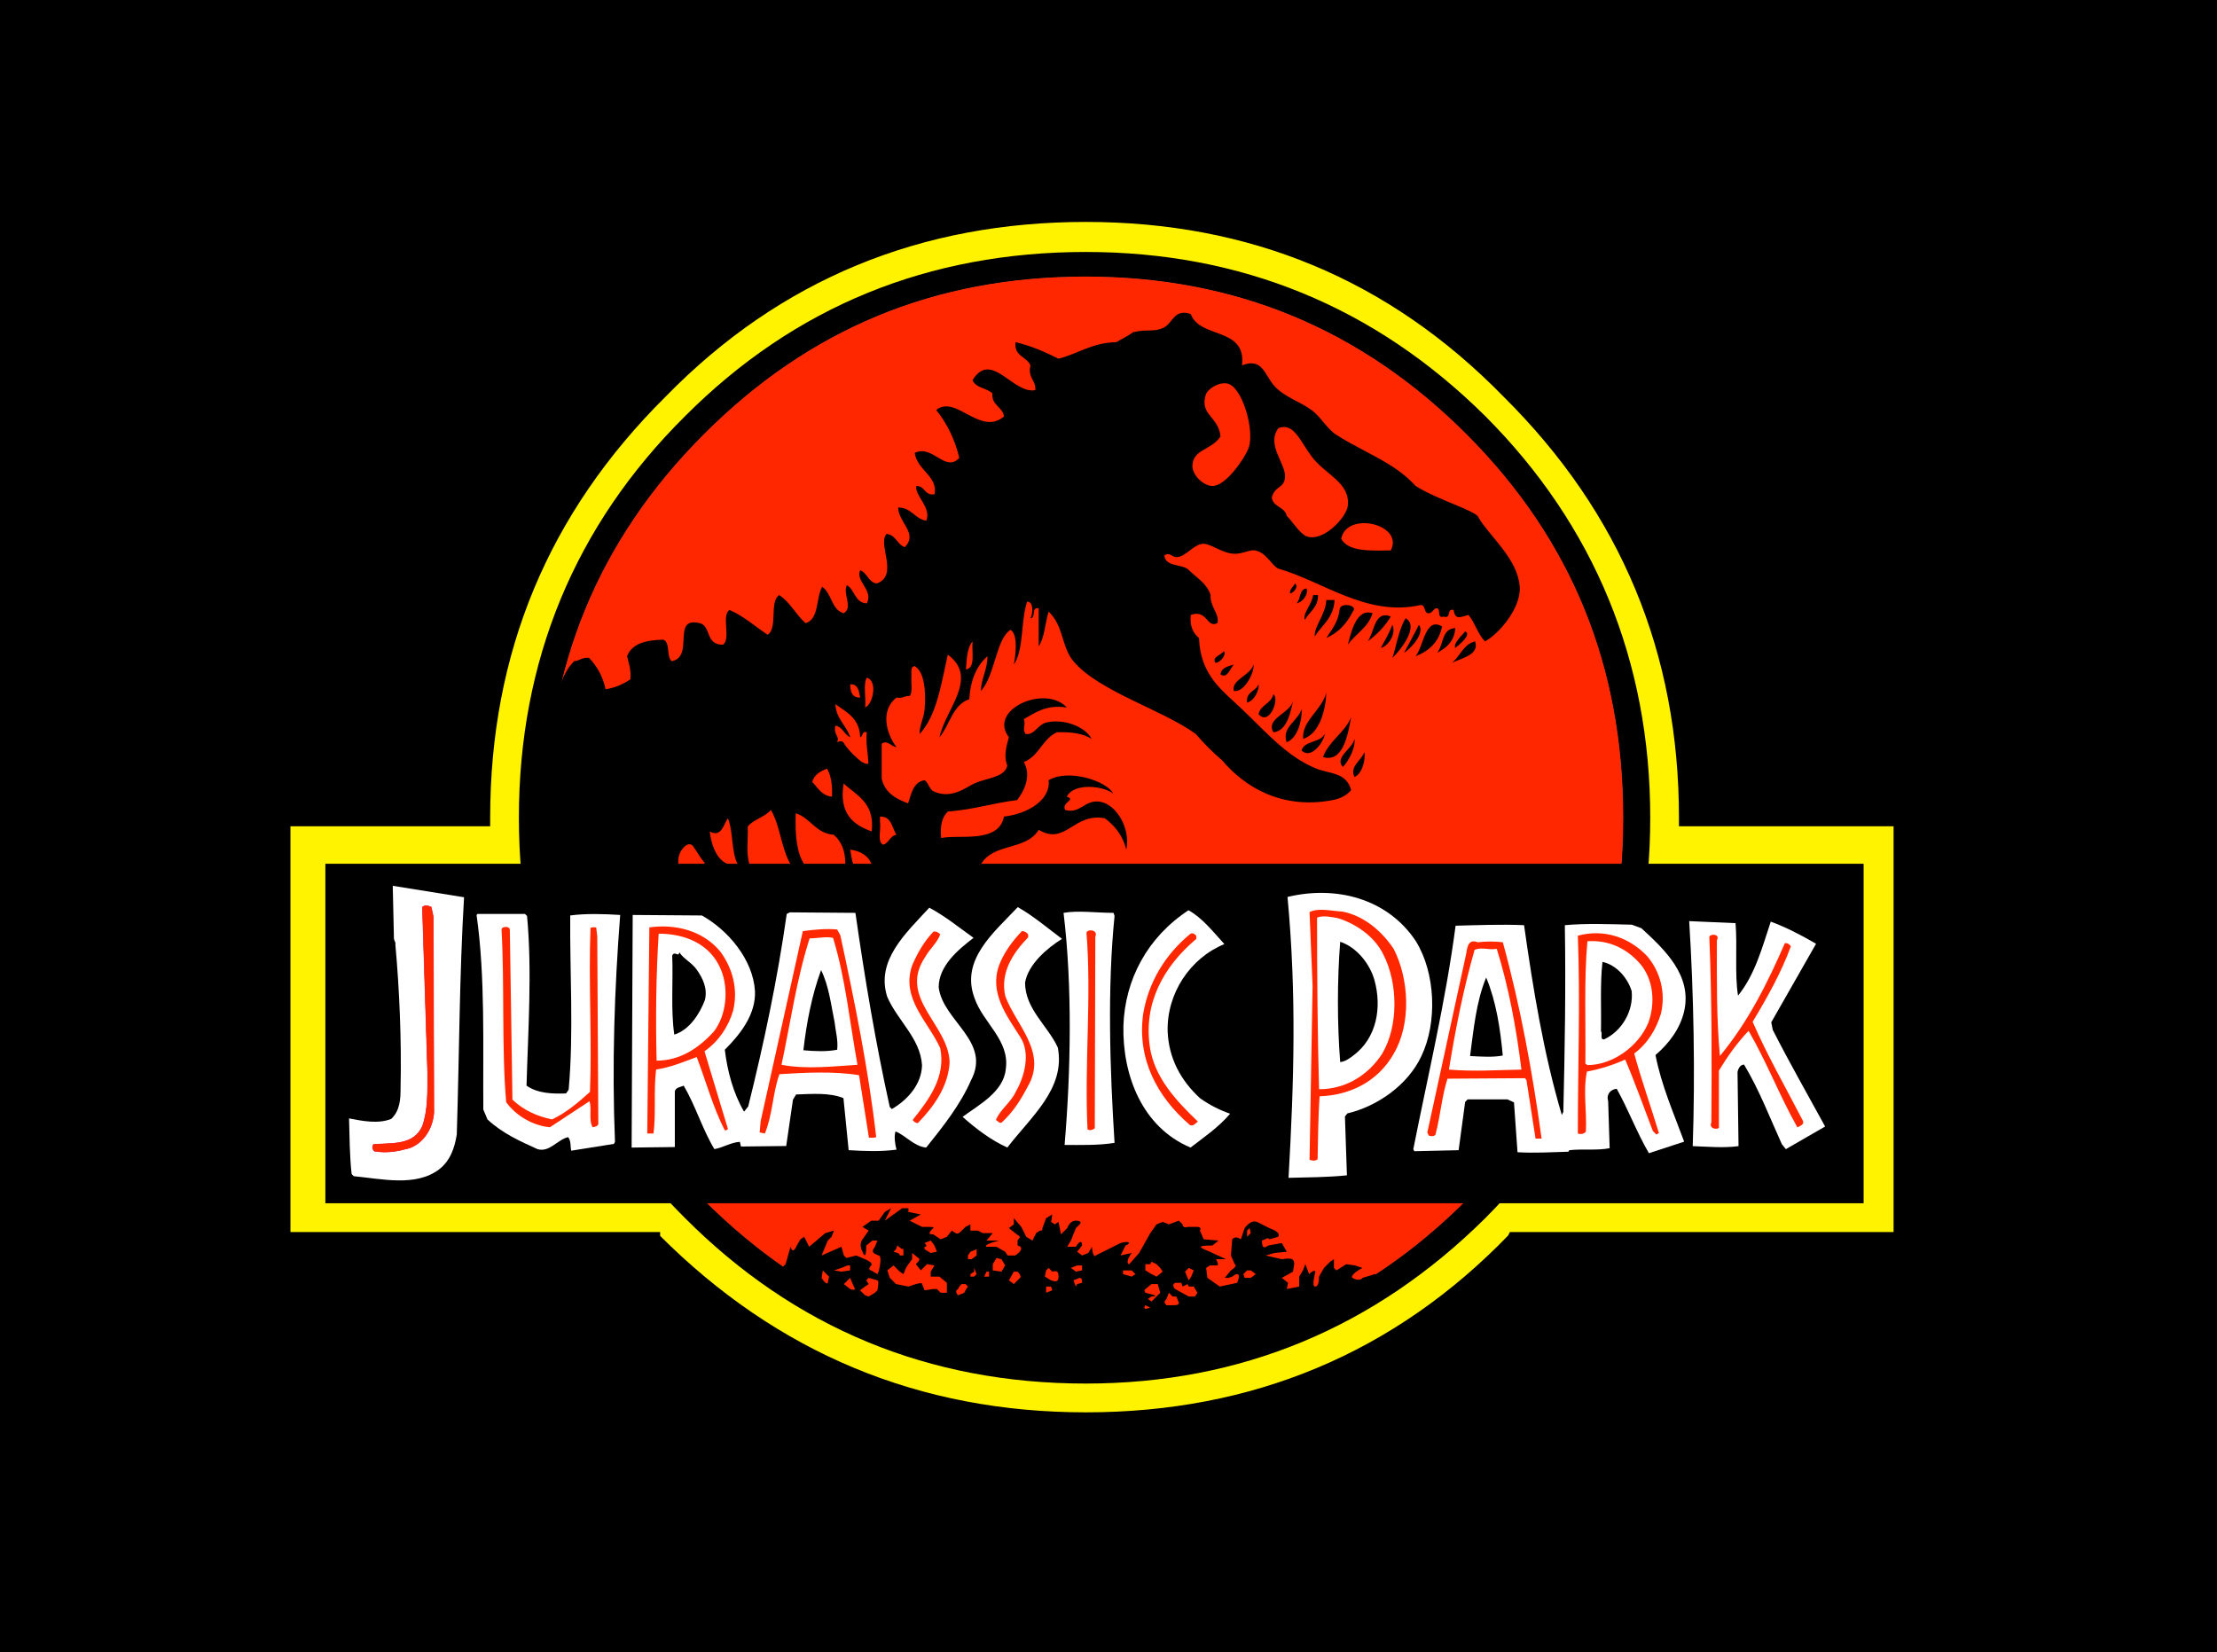 <svg version="1.1" xmlns="http://www.w3.org/2000/svg" xmlns:xlink="http://www.w3.org/1999/xlink" width="481.956" height="359.226" viewBox="0,0,481.956,359.226"><defs><clipPath id="clip-1"><path d="M454.347,43.362c24.58,0 24.58,24.58 24.58,24.58v221.233c0,24.58 -24.58,24.58 -24.58,24.58h-430.169c-24.58,0 -24.58,-24.58 -24.58,-24.58v-221.233c0,-24.58 24.58,-24.58 24.58,-24.58" fill="none" stroke="none" stroke-width="1" stroke-miterlimit="10"/></clipPath><clipPath id="clip-2"><path d="M454.347,43.362c24.58,0 24.58,24.58 24.58,24.58v221.233c0,24.58 -24.58,24.58 -24.58,24.58h-430.169c-24.58,0 -24.58,-24.58 -24.58,-24.58v-221.233c0,-24.58 24.58,-24.58 24.58,-24.58" fill="none"/></clipPath></defs><g transform="translate(0.978,-0.387)"><g data-paper-data="{&quot;isPaintingLayer&quot;:true}" stroke-linecap="butt" stroke-linejoin="miter" stroke-dasharray="" stroke-dashoffset="0" style="mix-blend-mode: normal"><path d="M-0.978,359.613v-359.226h481.956v359.226z" fill="#000000" fill-rule="nonzero" stroke="none" stroke-width="0" stroke-miterlimit="10"/><path d="M411.168,179.523v89.212h-83.6l-0.27,0.543c-24.811,25.682 -55.823,38.659 -92.231,38.659c-36.406,-0.001 -67.419,-12.976 -93.039,-38.659v-0.543h-80.363v-89.212h43.417v-1.351c0,-35.957 12.675,-66.504 38.294,-91.917c25.081,-25.683 55.824,-38.118 91.691,-38.118c35.599,-0 66.071,12.436 91.151,38.118c25.619,25.412 38.295,55.961 38.295,91.917v1.351z" fill="#fff300" fill-rule="evenodd" stroke="#000000" stroke-width="1" stroke-miterlimit="10"/><path d="M319.477,93.013c24.001,23.521 35.596,51.906 35.597,85.159c0,32.982 -11.596,61.369 -35.596,84.888c-23.193,23.79 -51.509,35.415 -84.41,35.415c-33.17,0 -61.485,-11.625 -84.948,-35.415c-23.731,-23.52 -35.598,-51.908 -35.598,-84.888c0,-33.253 11.866,-61.638 35.598,-85.159c23.463,-23.79 51.778,-35.415 84.948,-35.415c32.901,0 61.218,11.625 84.41,35.415z" fill="#00a0ff" fill-rule="evenodd" stroke="none" stroke-width="1" stroke-miterlimit="10"/><path d="M351.838,178.171c0,-32.711 -11.056,-60.286 -33.979,-83.267c-22.923,-22.979 -50.43,-34.333 -82.792,-34.333c-32.901,0 -60.139,11.354 -83.061,34.333c-22.923,22.98 -34.249,50.555 -34.249,83.267c0,32.441 11.325,60.016 34.249,82.996c22.922,22.979 50.16,34.332 83.061,34.333c32.362,0 59.869,-11.355 82.792,-34.333c22.922,-22.98 33.979,-50.555 33.979,-82.996zM321.905,90.85c23.731,23.791 35.866,53.258 35.866,87.322c0,33.793 -12.136,63.26 -35.867,87.051c-24.001,23.79 -53.126,35.956 -86.837,35.956c-34.249,0 -63.374,-12.166 -87.106,-35.956c-24.001,-23.791 -36.137,-53.258 -36.137,-87.051c0,-34.063 12.136,-63.532 36.137,-87.321c23.732,-23.791 52.857,-35.685 87.106,-35.685c33.71,0 62.837,11.893 86.838,35.684z" fill="#000000" fill-rule="evenodd" stroke="none" stroke-width="1" stroke-miterlimit="10"/><path d="M351.9,178.172c0,32.441 -11.075,60.06 -33.997,83.04c-22.923,22.978 -50.473,34.351 -82.836,34.351c-32.901,-0.001 -60.182,-11.372 -83.105,-34.351c-22.924,-22.98 -34.267,-50.598 -34.267,-83.04c0,-32.712 11.343,-60.331 34.267,-83.31c22.922,-22.979 50.204,-34.351 83.105,-34.351c32.362,-0 59.912,11.372 82.836,34.351c22.922,22.98 33.997,50.599 33.997,83.31z" data-paper-data="{&quot;noHover&quot;:false,&quot;origItem&quot;:[&quot;Path&quot;,{&quot;applyMatrix&quot;:true,&quot;segments&quot;:[[[339.12777,170.7137],[0,0],[0,-26.48872]],[[311.61249,103.28637],[18.562,18.60887],[-18.56269,-18.60782]],[[244.56947,75.48434],[26.20613,-0.00035],[-26.64217,0]],[[177.30879,103.28637],[18.56165,-18.60817],[-18.56269,18.60852]],[[149.57514,170.7137],[0,-26.48907],[0,26.27036]],[[177.30879,237.92196],[-18.56304,-18.60852],[18.562,18.60782]],[[244.56947,265.724],[-26.64217,-0.00069],[26.20613,0]],[[311.61249,237.92196],[-18.56269,18.60713],[18.562,-18.60852]],[[339.12777,170.7137],[0,26.27036],[0,0]]],&quot;closed&quot;:true,&quot;fillColor&quot;:[0,0,0,1]}]}" fill="#ff2700" fill-rule="nonzero" stroke="none" stroke-width="0.5" stroke-miterlimit="10"/><path d="M70.564,188.986h332.513v72.182h-332.513z" fill="#000000" fill-rule="evenodd" stroke="none" stroke-width="1" stroke-miterlimit="10"/><path d="M69.755,261.979v-73.805h334.401v73.805z" fill="#000000" fill-rule="nonzero" stroke="none" stroke-width="0.5" stroke-miterlimit="10"/><path d="M233.18,272.521l1.078,0.812l1.349,-0.542l0.809,-1.351c0,1.351 0.539,2.433 0.809,1.893l5.394,-2.704c1.888,-0.542 2.427,0 1.08,0.54l-1.08,2.164l2.427,-0.542c-1.079,1.351 -1.079,2.434 -0.54,2.434l2.158,-2.434l2.427,-4.325l1.348,-1.893l1.349,-0.54l1.348,0.54l2.157,-0.811l0.81,0.811c0,0.542 0.539,0.812 1.078,0.542h2.157c0.541,0 0.809,0.27 0.54,0.811l0.809,1.892l3.235,0.27l-1.348,1.082c-3.237,0 -3.237,0.271 -0.54,1.352l3.506,1.621h-2.157c0.539,1.082 0.539,1.352 -0,1.352h-1.348l-0.809,0.541l0.27,2.163l2.697,1.892l3.776,-0.812c0.809,-1.891 0.27,-2.432 -1.079,-1.35l-0.809,0.271h-0.809l1.349,-1.622c0.809,-0.541 1.348,-1.082 0.809,-1.351l-0.809,-1.892l0.27,-3.515c0.54,-0.54 1.079,-0.54 1.888,0l0.809,-2.433c1.079,-1.351 1.888,-1.622 2.697,-1.351l2.696,1.351c1.349,0.54 2.428,1.082 1.888,1.893l-1.888,0.54c-0.269,-0.54 -0.809,0 -1.618,0.271c0,1.351 0.271,1.892 1.349,1.081l2.967,-0.54l1.079,1.891l-2.697,0.271l-1.887,0.542l3.506,0.81c1.887,-0.27 2.697,-0.27 2.697,1.083l-0.27,1.622l-2.427,1.351l1.348,1.08l-0.27,1.353l2.697,-0.541v-2.163l0.809,-1.351l0.539,-1.352l0.81,2.163c0.808,-0.811 1.348,-0.811 1.348,-0.54c-0.54,2.432 -0.54,3.244 0,3.244c0.539,0 0.809,-0.812 0.809,-2.163l1.078,-1.892l1.348,-1.351l0.809,-0.542v1.893l0.541,0.541l2.156,-1.352l1.889,0.271l1.617,0.541c-1.617,0.812 -2.697,1.892 -2.157,2.163c0.809,0.541 1.888,0.541 2.157,0l2.698,-0.812c1.347,0.541 3.235,-0.54 5.122,-2.162l4.315,-3.786h1.08l-0.54,1.893c-7.55,7.299 -17.53,12.976 -28.856,17.031l-20.226,5.406l-19.147,3.244c-9.978,0.541 -23.463,-1.351 -40.452,-6.217c-16.181,-4.056 -29.395,-11.895 -38.834,-22.168c4.044,3.244 6.472,4.596 7.282,4.596l1.348,0.811l0.809,-0.812l1.078,-3.785c0.27,1.081 0.809,1.082 1.349,-0.271l0.809,-1.351l0.809,-0.54l1.078,2.162l3.506,-2.974l1.888,-0.542l-0.539,1.353l-0.809,0.81l-1.348,3.245l4.315,-1.893l0.539,1.893l0.539,0.54l2.158,-0.54l1.888,0.81c1.349,0.542 1.618,1.083 1.349,1.352c-0.54,0.541 -0.54,1.082 0,1.082l1.348,0.811l0.27,-0.54c0.539,-2.163 0.539,-3.514 0,-3.514c-1.349,-0.542 -1.618,-0.812 -0.809,-1.893l0.539,-1.352h-1.079l-1.349,1.082c0,2.164 -0.269,2.704 -0.809,1.352c-0.539,-1.082 -0.539,-1.892 0,-2.704l1.348,-1.893l-1.348,-0.81l1.888,-1.352h1.618l1.347,-1.892l1.349,-0.811l-1.349,2.703l3.776,-2.703h1.349v0.811l2.697,0.541l-2.427,1.351l2.697,1.352c2.427,0 2.696,0 2.427,0.27c-1.079,1.082 -1.079,1.351 0,1.351l1.618,1.082l1.348,-0.54l1.079,-1.353l0.809,0.542c0.54,0.269 0.809,0 1.349,-0.541l0.809,-0.811l1.079,-0.542v1.351h1.618l1.078,0.542h2.158l-1.348,1.621h2.696c-2.157,0.542 -3.236,1.082 -2.696,1.352h2.158l1.888,1.081l0.539,0.812h1.618c1.348,-0.812 1.888,-1.893 0.539,-2.164v-1.082l0.54,-0.81l-2.428,-1.893l1.078,-0.812v-1.351l1.618,1.893l1.08,2.163l1.348,0.81l0.809,-1.621l0.809,-0.542c0.541,0 0.541,0.001 0.541,-0.54l0.808,-2.163l1.348,-0.811l-0.269,1.622l0.808,0.54l0.808,-0.54l0.541,2.702l1.348,-1.35c0.54,-1.351 1.349,-1.622 1.888,-1.622c0.809,0 1.348,0.271 0.809,0.812l-0.809,0.811l-1.079,2.703l-0.809,1.352h1.888c0.809,-1.352 1.348,-1.351 1.348,-0.271l-1.081,1.353zM234.258,276.577v-1.082h-1.078l-1.349,0.541l1.079,0.812zM234.258,279.279c0,-0.539 0,-1.08 -0.539,-1.08l-1.348,0.541l0.539,1.351l0.27,-0.54zM243.158,277.387l1.888,0.541l0.809,-0.541l-0.809,-0.811h-1.888zM248.013,276.577l1.347,0.811l1.079,0.541l1.349,-1.081l-0.54,-0.812l-0.809,-0.812l-1.079,-0.54l-0.269,0.54h-1.078zM249.36,279.551l-1.347,1.081c-0.27,0.271 -0.271,0.271 -0,0.811c2.427,0.541 2.695,0.812 1.348,0.812l-0.809,0.539l0.809,0.542l1.888,-1.893l-0.54,-1.891h-1.347zM209.988,272.521l-0.54,0.812v0.81h0.809l1.079,-0.81v-1.352l-1.348,0.54zM209.988,277.387v0.541h0.809l0.539,-0.541l-0.539,-1.351v0.812l-0.809,0.54zM214.033,276.847h-0.539l-0.54,1.081h1.079zM214.841,276.577l1.888,0.271l0.809,-1.352l-0.809,-1.352l-1.078,-0.27l-0.809,1.351zM219.426,279.551l1.349,-1.352c0.269,-0.271 0,-0.812 -0.54,-1.351h-0.809l-1.078,1.892l1.079,0.811zM226.168,277.928l1.349,0.812c1.347,0.539 1.616,0 1.616,-0.812c0,-1.081 -0.269,-1.351 -1.347,-1.081l-0.809,-0.812l-0.539,0.541zM226.438,281.442l1.348,-0.539l-0.269,-0.812h-1.079v1.351zM252.597,282.793c-0.541,0.542 -0.541,0.813 -0.001,1.353l1.349,-0.001c0.809,0 1.347,0.001 1.347,-0.539l-0.539,-1.352h-0.809l-0.81,-0.812l-0.538,1.352zM247.743,284.687l0.27,0.27l1.078,-0.27l-1.078,-0.542zM254.484,280.632l2.968,1.622h1.348l0.539,-0.812l-0.809,-1.35h-1.078l-0.271,-0.54l-1.078,0.54l-0.271,-0.812h-1.348c-0.538,0.272 -0.538,0.812 0,1.353zM256.642,276.847l0.539,1.351l0.271,0.541l0.538,-0.812l0.54,-1.351l-1.078,-0.541zM270.125,267.925v1.353l0.809,-0.812l-0.269,-1.082l-0.541,0.54zM269.317,277.387l0.27,0.812h1.348l1.079,-0.812l-1.079,-0.811h-0.809l-0.808,0.811zM193.807,271.981l-0.539,0.54c0.809,0.271 1.348,0.271 1.348,0.812h0.809c0,-1.352 0,-1.893 -0.269,-1.352l-1.079,-0.812l-0.27,0.811zM187.873,278.199l-0.539,0.541l0.539,0.812l-0.809,0.54l-1.078,0.812l1.078,1.081l0.809,0.271l1.349,-0.812l0.539,-0.539c0.27,-1.351 0.27,-2.163 0,-2.163zM192.458,278.199l1.349,1.352l2.697,0.54l1.618,-0.54c1.079,-0.272 1.349,-0.271 1.349,0l0.539,1.351l1.888,-0.271h0.809l0.809,0.81h1.348v-2.163l-1.618,-1.35h-1.888v-1.081l0.809,-1.352l-1.618,-0.271l-1.348,1.352l-1.079,-1.352c0.539,-0.54 1.079,-1.081 0.539,-1.351l-1.349,-1.082v1.351l-0.808,1.082l-0.539,0.812l-0.54,1.351l-0.809,-0.54l-1.348,-1.352l-1.348,1.082l0.538,1.622zM200.01,270.629c0.539,0.54 0.539,0.811 0,0.811v0.541l1.348,0.811l1.349,-0.271l-0.54,-1.351l-0.809,-1.082zM208.1,279.551l-0.54,0.54l-0.269,0.541c-0.54,0.271 -0.54,0.811 -0,1.351l1.348,-0.542l0.27,-0.539l0.539,-0.812l-0.539,-0.54h-0.809zM180.323,276.577l1.618,0.271l1.888,-0.271v-1.082h-0.539l-1.348,0.541zM177.626,278.199c0.809,1.352 1.348,1.352 1.348,1.081l0.269,-1.351l-1.348,-1.351l-0.27,1.622zM183.29,278.74l-0.809,0.812l1.349,1.081c0.809,0.271 1.348,0.271 0.809,-0.541l-0.809,-1.892z" fill="#000000" fill-rule="evenodd" stroke="none" stroke-width="1" stroke-miterlimit="10"/><path d="M280.523,127.243c0.897,0.576 -0.247,2.12 -1.078,2.156c-0.016,-1.094 0.759,-1.397 1.078,-2.156zM292.742,156.352c-0.568,2.69 -1.433,10.037 -6.11,8.625c1.334,-3.578 4.631,-5.192 6.11,-8.625zM280.164,152.758c-0.53,1.75 -1.104,6.559 -4.313,6.828c-1.761,-3.016 3.567,-4.043 4.313,-6.828zM290.226,132.993c0.026,-1.847 4.227,-1.015 2.875,0.359c-1.271,2.563 -3.106,4.56 -5.75,5.75c1.157,-1.838 2.57,-3.419 2.875,-6.109zM291.041,132.436c-0.032,0.012 -0.063,0.025 -0.095,0.039c0.031,-0.013 0.063,-0.026 0.095,-0.039zM263.957,164.833c0.254,0.285 0.505,0.572 0.754,0.863c-2.066,-1.767 -3.983,-3.683 -5.749,-5.749l-0,-0v0c-7.258,-5.262 -21.159,-9.3 -26.593,-15.812c-2.653,-3.179 -2.059,-7.644 -5.39,-10.781c-0.782,2.452 -0.85,5.619 -2.156,7.547c0,-2.755 0,-5.51 0,-8.265c-1.713,-0.395 -0.495,2.141 -1.797,2.156c0.546,-0.809 0.762,-3.689 -0.719,-3.593c-1.411,4.099 -0.665,10.356 -2.875,13.656c0.367,-2.113 0.974,-6.424 -0.719,-7.547c-3.191,1.961 -3.386,10.029 -6.468,13.297c0.123,-2.872 1.429,-4.561 1.438,-7.547c-2.366,2.066 -3.692,5.173 -3.953,9.343c-3.672,1.239 -4.217,5.605 -6.468,8.265c1.301,-6.149 8.634,-12.888 1.797,-17.968c-1.431,6.355 -2.366,13.206 -6.109,17.249c-0.132,-1.588 0.908,-3.343 1.078,-5.391c0.28,-3.367 0.085,-8.101 -2.156,-9.343c-0.918,0.04 -0.713,1.204 -0.719,2.156c-0.133,1.425 0.329,3.444 -0.359,4.312c-1.158,-0.079 -1.521,0.636 -2.875,0.359c-3.563,2.733 -2.285,7.806 0,10.781c-1.163,-0.129 -2.072,-1.702 -3.234,-0.719c0,1.317 0,2.635 0,3.953c0,1.197 0,2.396 0,3.593c0.669,3.045 3.027,4.4 5.75,5.391c0.731,-2.144 1.115,-4.635 3.593,-5.031c0.937,0.62 0.99,2.125 2.156,2.516c3.792,1.602 6.857,-0.977 8.625,-1.797c2.638,-1.223 6.755,-1.303 7.187,-3.953c-0.855,-1.924 -0.137,-4.441 0.359,-6.109c-4.667,-5.958 7.859,-11.572 12.578,-6.468c-4.621,-0.667 -6.767,1.139 -9.343,2.516c0.496,1.346 -0.408,2.009 0.359,3.234c2.033,0.331 2.524,-2.036 4.672,-2.516c3.746,-0.837 8.382,0.989 9.703,3.593c-1.813,-1.182 -4.453,-1.536 -7.547,-1.437c-3.126,1.426 -3.902,5.203 -7.187,6.468c1.731,3.076 0.027,6.305 -1.438,8.266c-5.88,0.786 -9.207,2.015 -15.093,2.516c-1.236,1.16 -1.72,3.072 -1.438,5.75c3.674,-0.851 12.535,1.292 13.656,-4.672c5.283,-0.595 10.219,-3.706 9.703,-7.906c4.359,-2.59 12.703,0.226 14.015,2.875c-2.395,-1.772 -8.668,-2.263 -10.062,0.719c2.15,0.68 -1.227,1.173 -0.359,2.875c3.273,0.929 4.28,-2.305 7.547,-1.797c3.714,0.578 6.701,5.989 5.75,10.422c-0.759,-3.075 -2.479,-5.188 -4.672,-6.829c-6.842,-1.227 -8.543,6.02 -14.374,2.516c-2.808,4.618 -9.902,2.766 -12.578,7.546h-23.718c-0.721,-1.914 -2.358,-2.912 -4.672,-3.234c0.199,1.119 0.293,2.342 0.719,3.234h-1.788c0.038,-3.035 -0.902,-5.093 -2.524,-6.468c-3.991,-0.321 -4.979,-3.646 -8.266,-4.672c-0.148,4.494 0.146,8.546 1.897,11.14h-2.975c-2.04,-3.35 -2.286,-8.495 -4.312,-11.859c-1.317,1.558 -3.736,2.014 -5.031,3.593c0.085,3.554 -0.403,5.456 0.359,8.265h-2.516c-1.436,-2.637 -0.966,-7.179 -2.156,-10.062c-0.957,1.309 -1.385,4.283 -3.953,2.875c0.355,3.142 1.681,6.564 4.308,7.187h-5.695c0.137,-0.1 0.243,-0.219 0.309,-0.359c-0.98,-1.057 -1.656,-2.418 -2.516,-3.594c-1.126,-1.539 -3.401,1.173 -3.234,3.235c0,0.24 0,0.479 0,0.719h-29.23c-0.027,-12.204 -0.208,-37.404 6.446,-44.058c0.045,-0.045 0.093,-0.094 0.145,-0.147l-0,0.003c1.227,-0.091 1.726,-0.908 3.234,-0.719c1.69,1.783 2.993,3.954 3.593,6.828c2.175,-0.34 3.874,-1.158 5.39,-2.156c0.21,-2.127 -0.352,-3.482 -0.719,-5.031c1.058,-2.774 4.131,-3.536 7.906,-3.593c1.534,0.622 0.595,3.717 1.797,4.672c5.041,-0.96 -0.162,-9.825 6.109,-8.265c2.503,0.622 1.161,4.759 5.031,4.672c1.811,-1.185 -0.414,-6.403 1.438,-7.547c3.168,1.384 5.53,3.574 8.265,5.391c2.295,-1.419 0.312,-7.114 2.516,-8.624c2.415,1.537 3.636,4.27 5.75,6.109c2.957,-0.876 2.225,-5.441 3.593,-7.906c2.103,1.371 1.979,4.969 4.672,5.75c2.177,-1.296 -0.297,-4.229 0.719,-6.109c1.758,0.997 1.674,3.837 4.313,3.953c1.538,-2.861 -2.517,-4.784 -1.438,-7.187c1.59,0.566 1.747,2.565 3.593,2.875c4.925,-1.732 0.078,-8.612 2.156,-10.781c2.049,0.226 2.26,2.292 3.953,2.875c2.98,-3.037 -1.408,-5.316 -1.437,-8.625c2.95,0.044 3.54,2.449 6.109,2.875c1.21,-2.871 -2.592,-5.45 -2.156,-7.547c1.954,-0.038 1.685,2.149 3.953,1.796c0.808,-3.841 -3.806,-5.269 -4.312,-8.984c3.891,-1.92 6.626,4.387 9.703,1.078c-1.013,-4.138 -2.732,-7.57 -5.031,-10.422c4.293,-3.4 9.509,5.756 14.734,1.437c-0.297,-2.219 -2.71,-2.321 -2.516,-5.031c-1.197,-1.199 -3.644,-1.147 -4.312,-2.875c4.063,-6.662 8.828,3.151 13.656,2.156c0.098,-2.253 -1.687,-2.626 -1.078,-5.39c-0.812,-1.942 -3.605,-1.906 -3.234,-5.031c3.5,0.812 6.45,2.174 9.343,3.593c4.296,-1.095 7.283,-3.498 12.578,-3.593c1.184,-0.733 2.52,-1.313 3.593,-2.156c3.148,-0.779 4.584,0.09 6.828,-1.078c1.82,-0.947 2.205,-4.131 5.75,-2.875c1.985,5.441 12.115,2.739 11.14,11.141c4.592,-1.786 4.911,2.299 7.188,4.672c2.139,2.229 5.398,3.221 7.906,5.031c2.016,1.455 3.302,4.04 5.391,5.39c5.904,3.818 12.723,6.053 17.249,11.14c5.042,3.148 13.291,5.44 13.656,6.828c2.505,4.257 8.531,8.934 8.984,15.094c0.325,4.421 -4.347,10.142 -7.547,11.859c-1.571,-1.544 -2.175,-4.055 -3.593,-5.75c-1.83,0.486 -2.892,1.161 -3.235,-1.078c-1.617,-0.419 -0.388,2.008 -2.156,1.438c-1.729,0.53 -0.331,-2.065 -1.797,-1.797c-0.48,0.358 -0.706,0.971 -1.437,1.078c-1.222,0.024 -0.55,-1.846 -1.797,-1.797c-11.631,2.652 -21.198,-5.141 -30.906,-7.906c-1.468,-0.639 -2.562,-3.483 -5.031,-3.953c-1.239,-0.236 -2.875,0.842 -4.672,0.719c-2.831,-0.194 -5.029,-2.337 -6.828,-2.156c-1.92,0.194 -3.519,2.67 -5.391,2.875c-1.354,0.148 -1.472,-1.213 -2.875,-0.359c0.243,2.632 4.001,1.749 5.39,3.234v0c1.669,1.684 3.867,2.841 4.672,5.39v0v0c-0.198,2.481 2.117,4.342 1.437,6.109c-2.314,1.131 -2.124,-3.069 -5.749,-1.797c-0.253,2.529 0.549,4.002 1.797,5.031c0.255,8.082 5.074,11.395 9.343,15.453c5.032,4.782 9.756,10.358 16.172,12.937c2.92,1.173 6.504,0.761 7.547,4.672c-1.06,1.266 -2.565,1.887 -3.953,2.156c-11.095,2.151 -19.225,-2.862 -24.077,-8.625c-0.248,-0.292 -0.5,-0.579 -0.754,-0.864zM337.036,188.335c1.975,-0.003 3.959,-0.007 5.948,-0.008l0.005,0.008h-5.954zM191.042,184.023c1.283,-0.394 1.423,-1.93 2.875,-2.156c-1.031,-1.484 -1.014,-4.017 -3.594,-3.953c0,0.359 0,0.719 0,1.079c0.294,1.623 -0.692,4.525 0.719,5.031zM182.417,170.727c-1.055,6.565 2.062,8.958 6.109,10.422c0.694,-6.204 -3.215,-7.806 -6.109,-10.422zM179.901,173.601c0.097,-2.493 -0.196,-4.596 -1.078,-6.109c-1.467,0.569 -2.788,1.285 -3.234,2.875c1.23,1.286 2.043,2.988 4.312,3.234zM186.37,166.055c0.486,0.113 0.686,0.511 1.437,0.359c-0.084,-2.312 -0.577,-4.214 -0.359,-6.828c-1.154,-0.315 -0.745,0.932 -1.438,1.078c-0.091,-4.102 -2.949,-5.436 -5.39,-7.187c0.189,3.284 2.388,4.559 3.234,7.187c-1.342,-0.574 -1.597,-2.236 -3.234,-2.516c-0.486,2.055 1.061,2.291 0.359,3.594c1.054,-0.411 1.335,-0.212 1.797,0.719c1.047,1.348 2.245,2.547 3.593,3.594zM186.011,152.04c-0.274,-1.403 -0.395,-2.959 -2.156,-2.875c-0,1.677 0.436,2.918 2.156,2.875zM187.448,147.727c-0.833,1.444 -0.125,4.427 -0.36,6.468c1.755,-0.687 2.775,-5.854 0.36,-6.468zM210.447,139.821c-1.169,1.348 -1.285,3.747 -1.438,6.109c2.162,-0.354 1.217,-3.815 1.438,-6.109zM290.586,117.541c1.6,2.831 6.307,2.556 10.781,2.515c2.965,-5.746 -9.671,-8.636 -10.781,-2.515zM282.68,116.822c3.656,1.877 9.069,-3.907 9.343,-6.469c0.549,-5.13 -4.854,-6.676 -7.906,-10.781c-2.567,-3.452 -3.851,-7.378 -7.188,-6.109c-2.718,3.762 1.754,7.764 1.438,10.781c-0.249,2.378 -2.183,1.693 -2.875,4.312c0.282,2.114 2.822,1.97 3.235,3.953c1.369,1.387 2.342,3.168 3.953,4.312zM258.243,101.728c-0.008,1.886 2.294,4.254 4.312,4.313c2.92,0.085 7.103,-6.046 7.906,-8.266c1.365,-3.773 -1.373,-13.422 -4.672,-14.015c-1.938,-0.349 -4.3,1.242 -4.672,2.516c-1.282,4.394 2.771,4.622 3.235,8.985c-2.026,3.076 -6.095,2.782 -6.11,6.468zM295.617,163.898c0.328,1.415 -0.444,4.82 -2.156,5.391c-1.124,-2.307 1.586,-3.608 2.156,-5.391zM293.46,161.024c0.319,1.762 -1.206,4.778 -2.515,6.109c-1.923,-2.12 2.147,-3.939 2.515,-6.109zM286.992,159.946c0.035,1.224 -2.758,5.786 -5.031,3.594c0.66,-2.215 4.122,-1.627 5.031,-3.594zM281.961,154.555c0.195,2.236 -0.824,6.36 -3.235,7.187c-1.16,-3.256 2.509,-4.634 3.235,-7.187zM275.851,151.321c1.403,0.922 -0.884,7.05 -3.234,4.313c0.463,-2.052 2.771,-2.261 3.234,-4.313zM287.351,150.962c-0.098,3.498 -1.376,8.924 -5.031,10.062c-0.337,-3.96 4.068,-6.211 5.031,-10.062zM272.618,149.165c0.257,0.987 -0.876,3.668 -2.516,3.953c-0.232,-2.388 1.913,-2.399 2.516,-3.953zM271.539,144.852c0.18,1.903 -2.128,6.197 -4.312,5.75c-0.534,-2.514 3.6,-3.302 4.312,-5.75zM267.227,144.852c-0.752,0.835 -1.415,3.171 -2.875,2.156c0.179,-1.498 1.625,-1.729 2.875,-2.156zM265.071,141.977c0.616,0.64 -0.659,2.438 -1.797,2.516c-0.938,-1.201 1.217,-1.709 1.797,-2.516zM319.694,139.821c0.991,2.968 -2.956,3.622 -5.031,4.672c1.809,-1.425 2.448,-4.021 5.031,-4.672zM317.538,137.665c1.472,0.661 -1.29,2.914 -2.156,3.593c-0.502,-0.995 1.407,-2.654 2.156,-3.593zM315.382,136.947c-0.187,2.928 -1.95,4.279 -3.954,5.39c1.439,-1.675 0.946,-5.284 3.954,-5.39zM307.476,136.228c1.378,1.687 -1.604,5.054 -3.235,6.109c1.064,-2.051 2.215,-4.014 3.235,-6.109zM301.726,136.228c0.833,1.92 -0.76,4.504 -2.516,5.031c0.867,-1.648 1.814,-3.217 2.516,-5.031zM312.507,136.587c-0.671,3.402 -2.826,5.319 -5.75,6.468c1.729,-2.041 2.088,-8.688 5.75,-6.468zM301.726,143.415c0.625,-1.775 1.444,-6.459 2.875,-8.624c3.031,1.753 -1.17,7 -2.875,8.624zM301.367,134.431c-1.307,2.168 -3.026,3.923 -5.031,5.391c1.451,-1.828 1.432,-6.894 5.031,-5.391zM297.413,133.712c-0.965,3.107 -3.697,4.448 -5.39,6.828c0.571,-1.858 1.657,-8.122 5.39,-6.828zM289.148,130.837c-0.193,3.879 -2.738,5.408 -4.313,7.906c-0.155,-2.196 2.388,-4.796 2.516,-7.906c0.599,0 1.198,0 1.797,0zM284.477,129.759c0.359,0 0.719,0 1.078,0c0.005,2.76 -1.894,3.616 -2.875,5.39c-0.507,-1.475 1.602,-3.421 1.797,-5.39zM283.039,128.322c0.491,1.035 -0.702,2.999 -2.156,3.234c0.934,-0.863 0.532,-3.061 2.156,-3.234z" fill="#000000" fill-rule="evenodd" stroke="none" stroke-width="1" stroke-miterlimit="10"/><path d="M85.943,231.348v-0.001h0.002l-0,0.001h-0.002z" fill="#ffffff" fill-rule="nonzero" stroke="none" stroke-width="1" stroke-miterlimit="10"/><path d="M85.124,212.568v-0.003h0.003z" fill="#ffffff" fill-rule="nonzero" stroke="none" stroke-width="1" stroke-miterlimit="10"/><path d="M85.947,231.344c-0,0.002 -0.001,0.002 -0.002,0.003h0.021c-0.007,0.006 -0.016,0.009 -0.023,0.014v-0.012h-0.004c0.003,-0.002 0.005,-0.003 0.008,-0.005z" fill="#ffffff" fill-rule="nonzero" stroke="none" stroke-width="1" stroke-miterlimit="10"/><path d="M99.604,203.289c0.016,-0.006 0.022,-0.023 0.033,-0.033c0,0.003 0,0.006 0,0.009z" fill="#ffffff" fill-rule="nonzero" stroke="none" stroke-width="1" stroke-miterlimit="10"/><path d="M105.44,241.563c0.001,-0.003 0.004,-0.004 0.004,-0.006c0,0.002 0,0.003 0.002,0.004c-0.001,0 -0.004,0.002 -0.006,0.002z" fill="#ffffff" fill-rule="nonzero" stroke="none" stroke-width="1" stroke-miterlimit="10"/><path d="M121.756,244.303c0.002,-0.003 0.005,-0.003 0.008,-0.005c0,0.003 0,0.005 0,0.008c-0.003,-0.001 -0.006,-0.003 -0.008,-0.003z" fill="#ffffff" fill-rule="nonzero" stroke="none" stroke-width="1" stroke-miterlimit="10"/><path d="M215.286,245.111c-0,0.004 0,0.01 -0,0.016c-0.006,-0.002 -0.009,-0.006 -0.016,-0.008c0.006,-0.004 0.012,-0.005 0.017,-0.008z" fill="#ffffff" fill-rule="nonzero" stroke="none" stroke-width="1" stroke-miterlimit="10"/><path d="M199.467,215.527v-0.001h0.002v0.001z" fill="#ffffff" fill-rule="nonzero" stroke="none" stroke-width="1" stroke-miterlimit="10"/><path d="M193.418,235.843v-0.001c-0.017,0.013 -0.036,0.022 -0.057,0.022c0,0 0.001,0 0.001,0.001c0.02,-0.003 0.038,-0.013 0.056,-0.022z" fill="#ffffff" fill-rule="nonzero" stroke="none" stroke-width="1" stroke-miterlimit="10"/><path d="M201.791,236.538v-0.001h0.001v0.001z" fill="#ffffff" fill-rule="nonzero" stroke="none" stroke-width="1" stroke-miterlimit="10"/><path d="M199.469,215.535c-0.003,-0.004 -0.006,-0.008 -0.009,-0.011c0.003,0 0.004,0.002 0.007,0.002c-0,-0.001 -0,-0.003 -0,-0.003c0.001,0 0.002,0.002 0.003,0.003c0,0 -0,0.001 -0.001,0.001v0.009z" fill="#ffffff" fill-rule="nonzero" stroke="none" stroke-width="1" stroke-miterlimit="10"/><path d="M182.513,243.29l0.002,-0.005l0.003,0.003z" fill="#ffffff" fill-rule="nonzero" stroke="none" stroke-width="1" stroke-miterlimit="10"/><path d="M181.001,228.378v0c0.002,0 0.004,0.001 0.006,0.001c-0.002,0.002 -0.005,0.004 -0.008,0.007v-0.005h0.002v-0.003z" fill="#ffffff" fill-rule="nonzero" stroke="none" stroke-width="1" stroke-miterlimit="10"/><path d="M306.828,205.021c4.261,6.895 4.702,17.62 1.2,24.952c-2.957,6.346 -9.634,10.943 -16.089,12.474l-0.541,0.658l0.432,12.805c-4.157,0.436 -8.64,0.436 -12.692,0.545c1.204,-21.118 1.749,-39.943 -0.222,-61.065c10.398,-2.517 21.672,0.218 27.913,9.63" fill="#ffffff" fill-rule="nonzero" stroke="none" stroke-width="1" stroke-miterlimit="10"/><path d="M301.982,206.661c3.393,6.568 3.829,16.199 0.113,22.654c-3.393,6.128 -9.525,9.194 -16.199,9.412c-0.331,4.488 -0.331,9.63 -0.44,13.682c-0.436,0.436 -1.313,0.327 -1.749,0.109l0.659,-37.757l-0.659,-16.089c1.971,-0.981 4.815,-0.218 7.114,-0.109c4.593,0.877 8.535,4.161 11.161,8.099" fill="#ff2700" fill-rule="nonzero" stroke="none" stroke-width="1" stroke-miterlimit="10"/><path d="M299.782,207.974c3.175,6.241 3.284,15.54 -0.327,21.559c-3.175,4.815 -8.099,7.659 -13.682,7.659c-0.327,-12.147 -0.436,-24.839 -0.436,-37.317c1.422,-0.545 3.062,-0.109 4.488,0.113c3.938,1.2 8.099,4.052 9.957,7.986" fill="#ffffff" fill-rule="nonzero" stroke="none" stroke-width="1" stroke-miterlimit="10"/><path d="M376.309,201.083c0.436,5.033 -0.218,11.052 0.545,15.758c3.72,-4.597 5.256,-10.503 7.114,-16.085c3.284,1.204 6.677,2.953 9.848,4.815l-9.739,17.071l0.327,1.644c3.616,7.114 7.554,14.005 11.383,21.009l-8.535,4.924l-0.877,-1.095c-2.626,-5.797 -4.924,-11.815 -8.208,-17.289c-0.872,0 -1.313,0.986 -1.422,1.64l0.218,16.089c-3.284,0.436 -6.673,0.109 -9.957,0c0.545,-15.649 0.218,-33.27 -0.768,-48.919" fill="#ffffff" fill-rule="nonzero" stroke="none" stroke-width="1" stroke-miterlimit="10"/><path d="M355.841,202.185c5.142,4.706 11.052,10.289 9.303,18.057c-0.877,3.72 -3.175,6.895 -6.237,9.521c1.313,6.677 3.938,12.587 6.237,18.824l-7.659,2.517c-2.63,-4.488 -4.488,-9.521 -7.005,-14.009c-1.313,0.109 -2.303,1.204 -1.862,2.63l0.327,10.285c-2.735,0.549 -5.91,0.109 -8.754,0.436l-0.218,0.331c-3.725,0.109 -7.441,0.327 -11.056,0.109l-0.768,-10.834l-1.418,-0.659h-8.649l-0.545,0.549l-1.422,10.503l-9.63,0.222l-0.222,-0.44c3.175,-16.085 7.005,-31.957 9.194,-48.587c4.488,-0.113 10.066,-0.331 14.882,-0.113c1.971,13.9 4.274,28.018 8.208,41.26l0.331,-0.659c0.327,-13.787 0.545,-26.919 0.327,-40.601c4.706,-0.436 9.739,-0.218 14.554,-0.109" fill="#ffffff" fill-rule="nonzero" stroke="none" stroke-width="1" stroke-miterlimit="10"/><path d="M357.135,208.298c2.844,3.393 4.048,7.99 2.953,12.478c-0.986,3.28 -2.844,6.455 -5.801,8.645c1.531,5.692 3.616,11.488 5.365,17.289l-0.549,0.331l-0.763,-0.768c-1.971,-5.142 -3.829,-10.398 -6.019,-15.54c-2.63,1.204 -5.474,2.08 -8.322,2.626c-0.872,4.379 0,8.208 -0.218,13.023c-0.327,0.545 -1.204,0.658 -1.749,0.436c0,-14.663 0.545,-28.563 0,-43.009c5.692,-1.531 11.161,0.327 15.104,4.488" fill="#ff2700" fill-rule="nonzero" stroke="none" stroke-width="1" stroke-miterlimit="10"/><path d="M372.257,204.796c0,8.754 -0.109,16.853 0.659,25.17c6.237,-7.55 10.394,-15.976 14.114,-24.512c0.549,-0.113 0.99,0.218 1.313,0.654c-2.076,5.692 -5.142,11.161 -8.313,16.417c3.171,7.332 7.223,14.336 10.943,21.559c0.327,0.877 -0.768,1.095 -1.204,1.422c-3.829,-6.786 -6.677,-14.227 -10.616,-21.009c-2.517,2.626 -4.597,5.578 -6.455,8.645v12.474c-0.768,0.44 -2.189,0 -1.644,-1.204c0.109,-13.678 0.109,-27.142 -0.44,-40.383c0.222,-0.654 2.412,-0.654 1.644,0.768" fill="#ff2700" fill-rule="nonzero" stroke="none" stroke-width="1" stroke-miterlimit="10"/><path d="M355.596,209.946c2.953,3.502 3.284,8.645 1.753,12.805c-2.194,5.251 -7.881,9.194 -13.242,9.194l-0.44,-0.331c0.109,-8.535 -0.327,-18.166 0.44,-26.592c4.593,-0.327 8.531,1.531 11.488,4.924" fill="#ffffff" fill-rule="nonzero" stroke="none" stroke-width="1" stroke-miterlimit="10"/><path d="M297.81,213.448c1.644,5.91 0.549,12.587 -4.593,16.417c-0.877,0.654 -1.753,1.313 -2.848,1.422c-0.659,-8.317 -0.659,-17.729 0,-26.156c3.607,1.204 6.455,4.815 7.441,8.317" fill="#000000" fill-rule="nonzero" stroke="none" stroke-width="1" stroke-miterlimit="10"/><path d="M325.723,205.24c3.829,13.9 6.459,28.345 8.426,42.682h-1.313l-1.971,-12.696l-0.327,-0.436l-16.853,0.109c-1.204,3.829 -1.535,7.99 -2.517,11.82c0,0.768 -0.986,0.768 -1.531,0.549l-0.331,-0.659l8.426,-38.743c0.222,-1.204 0.327,-3.502 2.521,-2.626c1.858,-0.218 3.72,-0.218 5.469,0" fill="#ff2700" fill-rule="nonzero" stroke="none" stroke-width="1" stroke-miterlimit="10"/><path d="M324.403,206.661c2.63,8.426 4.27,17.402 5.365,26.265c-6.019,0.109 -10.071,0.44 -15.762,0c1.426,-8.863 3.175,-17.62 5.583,-26.047c1.64,-0.654 2.957,0.109 4.815,-0.218" fill="#ffffff" fill-rule="nonzero" stroke="none" stroke-width="1" stroke-miterlimit="10"/><path d="M353.734,215.855c0.436,4.379 -2.189,8.754 -6.019,10.507c-0.986,0 -0.218,-1.313 -0.659,-1.753c0.113,-4.706 -0.218,-10.285 0.327,-15.1c3.066,0.654 5.474,3.502 6.35,6.346" fill="#000000" fill-rule="nonzero" stroke="none" stroke-width="1" stroke-miterlimit="10"/><path d="M325.715,229.865c-2.299,0.436 -4.811,0.218 -7.114,0.109c0.768,-5.692 1.313,-11.82 3.502,-17.071c2.189,5.251 3.066,11.161 3.611,16.962" fill="#000000" fill-rule="nonzero" stroke="none" stroke-width="1" stroke-miterlimit="10"/><path d="M99.903,195.455c-1.019,17.083 -1.019,33.828 -1.583,51.588c-0.455,2.831 -1.361,5.658 -3.85,7.579c-5.09,3.846 -12.557,2.038 -18.553,1.474l-0.451,-0.455c-0.451,-3.959 -0.451,-8.373 -0.564,-12.106c2.94,0.568 6.335,1.244 9.162,0.113c1.925,-1.808 2.038,-4.297 2.038,-6.786c0.225,-10.068 -0.23,-21.272 -1.132,-31.114c0.113,-0.564 -0.087,-0.364 -0.312,-1.27l-0.03,-1.557l-0.225,-9.955" fill="#ffffff" fill-rule="nonzero" stroke="none" stroke-width="1" stroke-miterlimit="10"/><g clip-path="url(#clip-1)" fill-rule="nonzero"><g fill="#ed1b2d" stroke="none" stroke-width="1" stroke-miterlimit="10"><path d="M92.775,197.602l0.451,2.155l0.113,42.535c-0.225,3.278 -2.146,6.56 -5.316,7.692c-2.489,0.676 -4.752,1.136 -7.579,0.676c-0.455,-0.338 -0.568,-1.015 -0.225,-1.47c3.846,-0.338 8.711,0.338 10.632,-3.959c1.244,-3.503 1.132,-7.579 1.132,-11.655l-1.132,-35.975c0.455,-0.451 1.244,-0.338 1.925,0"/></g><g fill="#ff2700" stroke="#ed1b2d" stroke-width="0.11" stroke-miterlimit="4"><path d="M92.775,197.602l0.451,2.155l0.113,42.535c-0.225,3.278 -2.146,6.56 -5.316,7.692c-2.489,0.676 -4.752,1.136 -7.579,0.676c-0.455,-0.338 -0.568,-1.015 -0.225,-1.47c3.846,-0.338 8.711,0.338 10.632,-3.959c1.244,-3.503 1.132,-7.579 1.132,-11.655l-1.132,-35.975c0.455,-0.451 1.244,-0.338 1.925,0z"/></g></g><path d="M229.892,204.504c-3.282,2.038 -7.354,5.546 -8.03,9.504c0,5.771 4.978,9.387 7.124,14.139c1.7,8.941 -5.879,15.05 -10.974,21.723c-3.503,-1.583 -6.673,-3.959 -9.73,-6.673c3.508,-2.606 8.941,-5.433 9.391,-10.41c0.906,-6.222 -4.978,-10.068 -6.786,-15.384c-3.17,-8.373 4.297,-14.369 9.387,-19.802c3.395,1.925 6.452,4.527 9.617,6.903" fill="#ffffff" fill-rule="nonzero" stroke="none" stroke-width="1" stroke-miterlimit="10"/><path d="M210.663,204.279c-3.395,2.602 -7.579,6.109 -7.579,10.749c0.906,7.354 11.538,11.763 7.015,20.248c-2.263,5.207 -5.996,9.955 -9.73,14.595c-2.606,-0.225 -4.414,-2.602 -6.677,-3.508c-0.338,1.132 -0.113,2.719 0.225,3.963c-3.503,0.451 -6.56,0.338 -10.406,0.113l-1.132,-11.317c-3.052,-1.244 -6.903,-0.902 -10.293,-0.789l-0.681,1.127l-1.47,10.072l-9.842,0.113l-0.225,-1.019c-1.925,0.113 -3.62,1.244 -5.546,1.583c-2.602,-4.297 -4.071,-9.387 -6.673,-13.801c-0.681,0.338 -1.7,0.338 -1.925,1.244v12.106l-9.391,0.113l0.23,-50.569l15.045,0.113c5.654,3.17 11.087,9.504 11.538,16.403c0.225,5.09 -3.165,9.391 -6.56,12.786c0.564,4.639 1.808,9.387 4.184,13.463l0.906,-1.132c3.395,-13.688 6.335,-27.494 8.373,-41.858l0.676,-0.343l14.256,0.113c2.038,14.256 4.414,28.4 7.466,42.201l0.455,0.451c3.503,-2.038 6.447,-5.428 6.56,-9.504c-0.338,-5.879 -5.433,-9.842 -7.579,-14.933c-2.489,-7.917 4.071,-13.801 9.162,-19.342c3.395,1.808 6.447,4.297 9.617,6.56" fill="#ffffff" fill-rule="nonzero" stroke="none" stroke-width="1" stroke-miterlimit="10"/><path d="M265.191,205.636c-7.466,3.057 -12.557,10.749 -12.331,19.004c0.23,5.771 2.827,10.636 7.015,14.482c2.034,1.47 4.297,2.606 6.56,3.395c-2.489,2.94 -5.658,5.09 -8.598,7.354c-10.523,-4.414 -14.82,-15.726 -14.595,-26.475c0.338,-10.068 5.203,-19.23 14.144,-25.113c2.94,1.583 5.428,4.752 7.805,7.354" fill="#ffffff" fill-rule="nonzero" stroke="none" stroke-width="1" stroke-miterlimit="10"/><path d="M241.317,199.527c-1.583,15.613 -1.019,33.26 0,49.325c-3.508,0.568 -7.354,0.455 -10.861,0.455c1.357,-16.069 1.7,-34.509 -0.225,-50.461c3.17,-0.564 7.128,0 10.861,0" fill="#ffffff" fill-rule="nonzero" stroke="none" stroke-width="1" stroke-miterlimit="10"/><path d="M113.596,199.527c1.127,11.88 0.221,25.113 -0.113,36.881c2.372,1.695 5.654,1.812 8.594,1.695l0.564,-0.789c1.132,-12.448 0.225,-25.794 0.343,-37.9c3.282,-0.451 7.237,-0.338 10.861,-0.113c-1.244,16.064 -1.812,32.467 -1.132,49.325l-0.225,0.451l-9.279,1.474c-0.225,-0.793 0,-2.151 -0.681,-2.944c-2.376,0.564 -4.067,3.395 -6.673,2.602c-3.729,-1.695 -7.579,-3.395 -10.857,-6.447l-0.906,-2.151c-0.113,-13.576 0.455,-28.846 -1.47,-42.309l0.225,-0.225h10.298" fill="#ffffff" fill-rule="nonzero" stroke="none" stroke-width="1" stroke-miterlimit="10"/><path d="M155.567,207.219c2.714,3.62 3.959,8.26 2.827,12.899c-1.019,3.508 -3.165,6.673 -6.222,8.823l5.09,16.858c-0.113,0.225 -0.338,0.338 -0.676,0.338c-2.602,-5.09 -4.071,-10.636 -6.109,-15.952c-2.714,1.019 -5.658,2.263 -8.823,2.714c-0.568,4.527 0,9.73 -0.568,13.914h-1.357l0.455,-44.798c5.428,-0.793 11.538,0.564 15.384,5.203" fill="#ff2700" fill-rule="nonzero" stroke="none" stroke-width="1" stroke-miterlimit="10"/><g clip-path="url(#clip-2)" fill-rule="nonzero" stroke="none" stroke-width="1" stroke-miterlimit="10"><g fill="#ff2700"><path d="M109.858,202.692l0.564,36.768c2.493,2.376 5.433,3.62 8.598,4.301c2.944,-1.361 5.658,-3.625 8.26,-5.996c0.455,-11.317 -0.338,-24.099 0.113,-35.636c0.343,-0.23 0.793,-0.117 1.244,-0.117l0.225,2.038l0.23,40.727c-0.23,0.568 -0.793,0.568 -1.244,0.681c-0.906,-1.583 -0.113,-3.959 -0.681,-5.658l-8.598,5.658c-3.62,-0.338 -7.241,-2.376 -9.504,-5.433c-1.015,-11.425 -0.338,-25.907 -1.015,-37.557c0,-0.681 1.921,-0.906 1.808,0.225"/></g></g><path d="M181.699,203.711c3.057,14.144 6.109,29.076 7.805,43.896c-0.676,0.225 -0.902,0.113 -1.583,0.113l-2.151,-13.576c-5.316,-0.906 -11.876,-0.568 -17.309,-0.225c-1.47,4.071 -1.47,8.823 -3.165,12.895l-1.132,-0.225l0.225,-2.489l9.166,-41.295c2.602,-0.338 5.316,-0.564 7.462,-0.338" fill="#ff2700" fill-rule="nonzero" stroke="none" stroke-width="1" stroke-miterlimit="10"/><path d="M237.133,204.053l-0.113,41.633c-0.451,0.338 -1.019,0.564 -1.583,0.225c-0.681,-14.482 0.902,-28.734 -0.225,-42.765c0.338,-0.902 2.602,-0.564 1.921,0.906" fill="#ff2700" fill-rule="nonzero" stroke="none" stroke-width="1" stroke-miterlimit="10"/><path d="M222.539,203.598v0.564c-3.395,3.508 -6.109,7.696 -4.978,12.786c2.263,6.222 9.279,12.218 4.865,19.685c-1.47,2.827 -3.17,5.541 -5.658,7.805c-0.564,0.225 -0.789,-0.338 -1.244,-0.564c0.906,-2.263 3.282,-3.846 4.301,-6.109c1.921,-3.282 3.278,-8.373 1.019,-11.88c-2.944,-4.639 -6.79,-9.617 -4.639,-15.613c1.019,-2.714 2.827,-5.203 4.978,-7.466c0.564,0 1.132,0.343 1.357,0.793" fill="#ff2700" fill-rule="nonzero" stroke="none" stroke-width="1" stroke-miterlimit="10"/><path d="M203.422,203.485c-0.564,1.808 -2.376,3.282 -3.282,4.978c-5.996,8.936 5.207,14.707 5.32,22.967c-0.343,5.203 -3.395,9.5 -6.903,13.12c-0.451,0 -0.793,-0.225 -1.132,-0.676c3.62,-4.527 7.241,-9.391 5.996,-15.613c-2.602,-5.771 -8.598,-10.749 -6.109,-17.989c1.132,-2.602 2.489,-5.09 4.639,-7.349c0.676,-0.117 1.019,0.225 1.47,0.564" fill="#ff2700" fill-rule="nonzero" stroke="none" stroke-width="1" stroke-miterlimit="10"/><path d="M155.792,211.294c1.695,4.184 1.132,9.842 -1.583,13.35c-3.395,3.733 -7.466,6.335 -12.448,6.335c-0.225,-9.391 -0.113,-18.779 0.455,-27.606c5.771,0 11.312,2.263 13.576,7.922" fill="#ffffff" fill-rule="nonzero" stroke="none" stroke-width="1" stroke-miterlimit="10"/><path d="M259.081,203.824v0.681c-7.237,6.109 -11.538,14.139 -10.064,23.643c1.015,6.447 5.541,11.425 10.406,16.064c-0.568,0.451 -0.906,1.019 -1.7,0.789c-7.241,-6.222 -11.538,-14.477 -10.181,-24.207c1.132,-6.79 4.752,-12.899 10.293,-17.421c0.568,-0.23 0.906,0.113 1.244,0.451" fill="#ff2700" fill-rule="nonzero" stroke="none" stroke-width="1" stroke-miterlimit="10"/><path d="M180.117,204.279c2.714,8.823 3.62,18.328 5.316,27.602c-5.541,0.343 -11.087,1.019 -16.515,0c1.925,-9.049 3.282,-18.666 6.109,-27.489c1.695,0 3.62,-0.451 5.09,-0.113" fill="#ffffff" fill-rule="nonzero" stroke="none" stroke-width="1" stroke-miterlimit="10"/><path d="M150.472,211.177c1.357,1.925 2.376,4.071 1.808,6.564c-1.132,3.052 -3.391,6.56 -6.673,7.579c-0.789,-5.32 -0.225,-11.542 -0.451,-17.196c0.338,-0.793 0.906,-0.23 1.357,-0.23l0.225,-0.451c0.681,1.244 2.714,2.263 3.733,3.733" fill="#000000" fill-rule="nonzero" stroke="none" stroke-width="1" stroke-miterlimit="10"/><path d="M180.455,222.606c0.225,2.038 0.793,3.959 0.564,5.996c-2.259,0.451 -4.973,0.338 -7.349,0.113c0.676,-5.884 1.808,-11.88 3.846,-17.421c1.695,3.395 2.146,7.466 2.94,11.312" fill="#000000" fill-rule="nonzero" stroke="none" stroke-width="1" stroke-miterlimit="10"/></g></g></svg>
